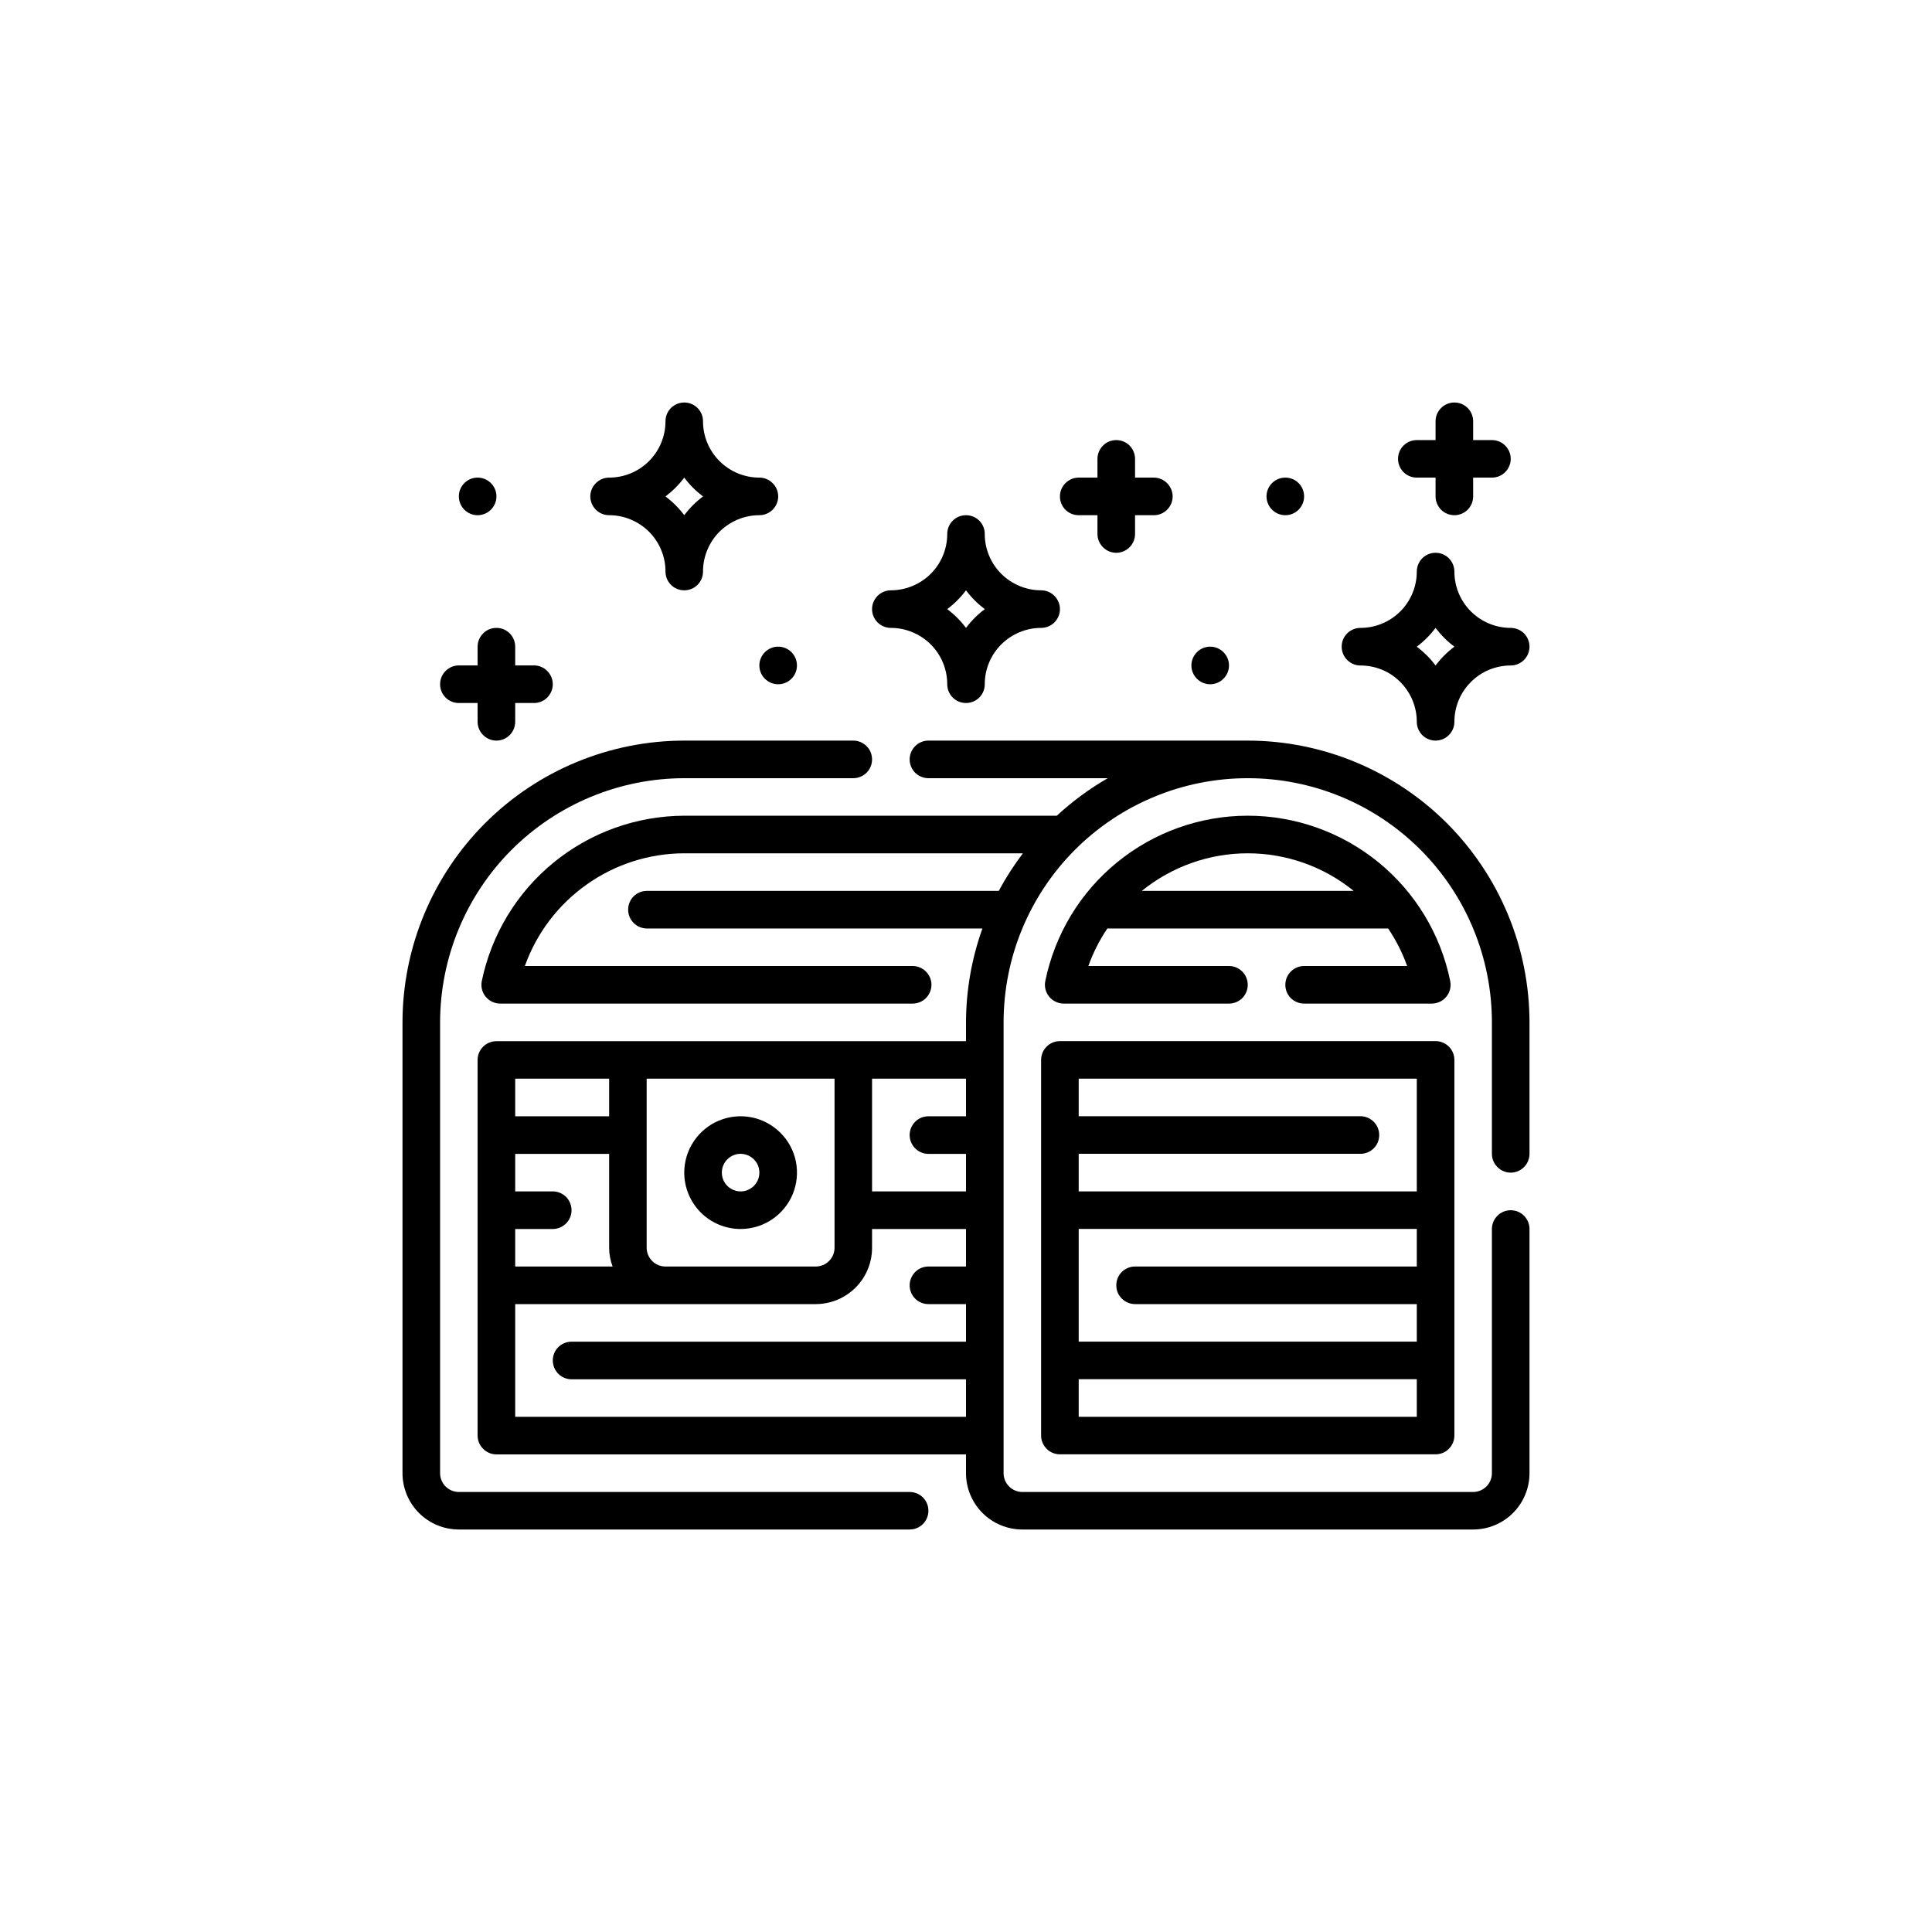 <svg width="24" height="24" viewBox="0 0 24 24" fill="none" xmlns="http://www.w3.org/2000/svg">
<g id="chest">
<g id="Outline">
<path id="Vector" d="M11.3 18.534H5.7C5.638 18.534 5.579 18.509 5.535 18.465C5.491 18.421 5.467 18.362 5.467 18.3V12.7C5.468 11.896 5.787 11.125 6.356 10.556C6.925 9.988 7.696 9.668 8.5 9.667H10.6C10.662 9.667 10.721 9.642 10.765 9.599C10.809 9.555 10.833 9.495 10.833 9.434C10.833 9.372 10.809 9.312 10.765 9.269C10.721 9.225 10.662 9.2 10.6 9.2H8.5C7.572 9.201 6.682 9.57 6.026 10.226C5.37 10.883 5.001 11.772 5 12.7V18.3C5 18.486 5.074 18.664 5.205 18.795C5.336 18.926 5.514 19 5.7 19H11.3C11.362 19 11.421 18.976 11.465 18.932C11.509 18.888 11.533 18.829 11.533 18.767C11.533 18.705 11.509 18.646 11.465 18.602C11.421 18.558 11.362 18.534 11.3 18.534Z" fill="black"/>
<path id="Vector_2" d="M12.933 17.833C12.933 17.895 12.958 17.954 13.002 17.998C13.045 18.042 13.105 18.066 13.167 18.066H17.833C17.895 18.066 17.955 18.042 17.998 17.998C18.042 17.954 18.067 17.895 18.067 17.833V13.166C18.067 13.105 18.042 13.045 17.998 13.001C17.955 12.958 17.895 12.933 17.833 12.933H13.167C13.105 12.933 13.045 12.958 13.002 13.001C12.958 13.045 12.933 13.105 12.933 13.166V17.833ZM17.6 15.733H14.1C14.038 15.733 13.979 15.758 13.935 15.801C13.891 15.845 13.867 15.905 13.867 15.966C13.867 16.028 13.891 16.088 13.935 16.131C13.979 16.175 14.038 16.2 14.1 16.2H17.6V16.666H13.4V15.266H17.6V15.733ZM13.4 17.6V17.133H17.6V17.6H13.4ZM17.6 13.4V14.8H13.4V14.333H16.9C16.962 14.333 17.021 14.309 17.065 14.265C17.109 14.221 17.133 14.162 17.133 14.1C17.133 14.038 17.109 13.979 17.065 13.935C17.021 13.891 16.962 13.866 16.9 13.866H13.4V13.4H17.6Z" fill="black"/>
<path id="Vector_3" d="M15.5 9.2H11.533C11.471 9.2 11.412 9.225 11.368 9.269C11.325 9.312 11.3 9.372 11.3 9.434C11.3 9.495 11.325 9.555 11.368 9.599C11.412 9.642 11.471 9.667 11.533 9.667H13.761C13.534 9.798 13.321 9.955 13.128 10.133H8.5C7.909 10.135 7.336 10.34 6.878 10.714C6.42 11.088 6.105 11.608 5.985 12.187C5.978 12.221 5.979 12.256 5.987 12.289C5.995 12.323 6.011 12.354 6.033 12.381C6.055 12.408 6.082 12.429 6.113 12.444C6.145 12.459 6.179 12.467 6.213 12.467H11.337C11.399 12.467 11.459 12.442 11.502 12.399C11.546 12.355 11.571 12.295 11.571 12.233C11.571 12.172 11.546 12.112 11.502 12.069C11.459 12.025 11.399 12 11.337 12H6.52C6.666 11.591 6.934 11.238 7.289 10.987C7.643 10.736 8.066 10.601 8.5 10.6H12.707C12.595 10.748 12.494 10.904 12.407 11.067H8.036C7.974 11.067 7.915 11.091 7.871 11.135C7.827 11.179 7.803 11.238 7.803 11.3C7.803 11.362 7.827 11.421 7.871 11.465C7.915 11.509 7.974 11.534 8.036 11.534H12.204C12.07 11.908 12.001 12.303 12 12.7V12.934H6.167C6.105 12.934 6.045 12.958 6.002 13.002C5.958 13.046 5.933 13.105 5.933 13.167V17.834C5.933 17.895 5.958 17.955 6.002 17.998C6.045 18.042 6.105 18.067 6.167 18.067H12V18.3C12 18.486 12.074 18.664 12.205 18.795C12.336 18.926 12.514 19 12.7 19H18.3C18.486 19 18.664 18.926 18.795 18.795C18.926 18.664 19 18.486 19 18.3V15.267C19 15.205 18.975 15.146 18.932 15.102C18.888 15.058 18.828 15.034 18.767 15.034C18.705 15.034 18.645 15.058 18.602 15.102C18.558 15.146 18.533 15.205 18.533 15.267V18.3C18.533 18.362 18.509 18.421 18.465 18.465C18.421 18.509 18.362 18.534 18.3 18.534H12.7C12.638 18.534 12.579 18.509 12.535 18.465C12.491 18.421 12.467 18.362 12.467 18.3V12.7C12.467 11.896 12.786 11.124 13.355 10.555C13.924 9.986 14.695 9.667 15.5 9.667C16.305 9.667 17.076 9.986 17.645 10.555C18.214 11.124 18.533 11.896 18.533 12.7V14.334C18.533 14.395 18.558 14.455 18.602 14.498C18.645 14.542 18.705 14.567 18.767 14.567C18.828 14.567 18.888 14.542 18.932 14.498C18.975 14.455 19 14.395 19 14.334V12.7C18.999 11.772 18.63 10.883 17.974 10.226C17.317 9.57 16.428 9.201 15.5 9.2ZM12 13.867H11.533C11.471 13.867 11.412 13.891 11.368 13.935C11.325 13.979 11.3 14.038 11.3 14.1C11.3 14.162 11.325 14.221 11.368 14.265C11.412 14.309 11.471 14.334 11.533 14.334H12V14.8H10.833V13.4H12V13.867ZM10.367 13.4V15.5C10.367 15.562 10.342 15.621 10.298 15.665C10.255 15.709 10.195 15.733 10.133 15.733H8.267C8.205 15.733 8.145 15.709 8.102 15.665C8.058 15.621 8.033 15.562 8.033 15.5V13.4H10.367ZM6.4 15.267H6.867C6.929 15.267 6.988 15.242 7.032 15.198C7.075 15.155 7.1 15.095 7.1 15.034C7.1 14.972 7.075 14.912 7.032 14.868C6.988 14.825 6.929 14.8 6.867 14.8H6.4V14.334H7.567V15.5C7.567 15.58 7.582 15.659 7.61 15.733H6.4V15.267ZM7.567 13.4V13.867H6.4V13.4H7.567ZM6.4 17.6V16.2H10.133C10.319 16.2 10.497 16.126 10.628 15.995C10.76 15.864 10.833 15.686 10.833 15.5V15.267H12V15.733H11.533C11.471 15.733 11.412 15.758 11.368 15.802C11.325 15.846 11.3 15.905 11.3 15.967C11.3 16.029 11.325 16.088 11.368 16.132C11.412 16.176 11.471 16.2 11.533 16.2H12V16.667H7.1C7.038 16.667 6.979 16.691 6.935 16.735C6.891 16.779 6.867 16.838 6.867 16.9C6.867 16.962 6.891 17.021 6.935 17.065C6.979 17.109 7.038 17.134 7.1 17.134H12V17.6H6.4Z" fill="black"/>
<path id="Vector_4" d="M16.2 12C16.138 12 16.079 12.025 16.035 12.069C15.991 12.112 15.967 12.172 15.967 12.234C15.967 12.296 15.991 12.355 16.035 12.399C16.079 12.442 16.138 12.467 16.2 12.467H17.787C17.821 12.467 17.855 12.459 17.887 12.444C17.918 12.43 17.945 12.408 17.967 12.381C17.989 12.354 18.005 12.323 18.013 12.289C18.021 12.256 18.022 12.221 18.015 12.187C17.897 11.607 17.582 11.086 17.124 10.712C16.665 10.338 16.092 10.133 15.5 10.133C14.909 10.133 14.335 10.338 13.877 10.712C13.418 11.086 13.104 11.607 12.985 12.187C12.978 12.221 12.979 12.256 12.987 12.289C12.996 12.323 13.011 12.354 13.033 12.381C13.055 12.408 13.082 12.429 13.114 12.444C13.145 12.459 13.179 12.467 13.213 12.467H15.267C15.329 12.467 15.388 12.442 15.432 12.399C15.475 12.355 15.5 12.296 15.5 12.234C15.5 12.172 15.475 12.112 15.432 12.069C15.388 12.025 15.329 12 15.267 12H13.52C13.579 11.835 13.658 11.679 13.756 11.534H17.244C17.342 11.679 17.421 11.835 17.48 12H16.2ZM16.816 11.067H14.184C14.556 10.765 15.021 10.6 15.5 10.6C15.979 10.6 16.444 10.765 16.816 11.067Z" fill="black"/>
<path id="Vector_5" d="M9.2 15.267C9.338 15.267 9.474 15.226 9.589 15.149C9.704 15.072 9.794 14.963 9.847 14.835C9.9 14.707 9.914 14.566 9.887 14.43C9.86 14.294 9.793 14.17 9.695 14.072C9.597 13.974 9.472 13.907 9.337 13.88C9.201 13.853 9.06 13.867 8.932 13.92C8.804 13.973 8.695 14.063 8.618 14.178C8.541 14.293 8.5 14.428 8.5 14.567C8.5 14.752 8.574 14.93 8.705 15.062C8.836 15.193 9.014 15.267 9.2 15.267ZM9.2 14.333C9.246 14.333 9.291 14.347 9.33 14.373C9.368 14.398 9.398 14.435 9.416 14.477C9.433 14.52 9.438 14.567 9.429 14.612C9.42 14.658 9.398 14.699 9.365 14.732C9.332 14.764 9.291 14.787 9.246 14.796C9.2 14.805 9.153 14.8 9.111 14.782C9.068 14.765 9.032 14.735 9.006 14.696C8.98 14.658 8.967 14.613 8.967 14.567C8.967 14.505 8.991 14.445 9.035 14.402C9.079 14.358 9.138 14.333 9.2 14.333Z" fill="black"/>
<path id="Vector_6" d="M16.9 8.267C17.086 8.267 17.264 8.34 17.395 8.472C17.526 8.603 17.6 8.781 17.6 8.967C17.6 9.029 17.625 9.088 17.668 9.132C17.712 9.175 17.771 9.2 17.833 9.2C17.895 9.2 17.955 9.175 17.998 9.132C18.042 9.088 18.067 9.029 18.067 8.967C18.067 8.781 18.14 8.603 18.272 8.472C18.403 8.34 18.581 8.267 18.767 8.267C18.828 8.267 18.888 8.242 18.932 8.198C18.975 8.155 19 8.095 19 8.033C19 7.971 18.975 7.912 18.932 7.868C18.888 7.825 18.828 7.8 18.767 7.8C18.581 7.8 18.403 7.726 18.272 7.595C18.14 7.464 18.067 7.286 18.067 7.1C18.067 7.038 18.042 6.979 17.998 6.935C17.955 6.891 17.895 6.867 17.833 6.867C17.771 6.867 17.712 6.891 17.668 6.935C17.625 6.979 17.6 7.038 17.6 7.1C17.6 7.286 17.526 7.464 17.395 7.595C17.264 7.726 17.086 7.8 16.9 7.8C16.838 7.8 16.779 7.825 16.735 7.868C16.691 7.912 16.667 7.971 16.667 8.033C16.667 8.095 16.691 8.155 16.735 8.198C16.779 8.242 16.838 8.267 16.9 8.267ZM17.833 7.8C17.9 7.888 17.978 7.967 18.067 8.033C17.978 8.1 17.9 8.178 17.833 8.267C17.767 8.178 17.688 8.1 17.6 8.033C17.688 7.967 17.767 7.888 17.833 7.8Z" fill="black"/>
<path id="Vector_7" d="M11.067 7.8C11.252 7.8 11.43 7.874 11.562 8.005C11.693 8.136 11.767 8.314 11.767 8.5C11.767 8.562 11.791 8.621 11.835 8.665C11.879 8.709 11.938 8.733 12 8.733C12.062 8.733 12.121 8.709 12.165 8.665C12.209 8.621 12.233 8.562 12.233 8.5C12.233 8.314 12.307 8.136 12.438 8.005C12.57 7.874 12.748 7.8 12.933 7.8C12.995 7.8 13.055 7.775 13.098 7.732C13.142 7.688 13.167 7.628 13.167 7.567C13.167 7.505 13.142 7.445 13.098 7.402C13.055 7.358 12.995 7.333 12.933 7.333C12.748 7.333 12.57 7.259 12.438 7.128C12.307 6.997 12.233 6.819 12.233 6.633C12.233 6.571 12.209 6.512 12.165 6.468C12.121 6.424 12.062 6.4 12 6.4C11.938 6.4 11.879 6.424 11.835 6.468C11.791 6.512 11.767 6.571 11.767 6.633C11.767 6.819 11.693 6.997 11.562 7.128C11.43 7.259 11.252 7.333 11.067 7.333C11.005 7.333 10.945 7.358 10.902 7.402C10.858 7.445 10.833 7.505 10.833 7.567C10.833 7.628 10.858 7.688 10.902 7.732C10.945 7.775 11.005 7.8 11.067 7.8ZM12 7.333C12.066 7.422 12.145 7.5 12.233 7.567C12.145 7.633 12.066 7.712 12 7.8C11.934 7.712 11.855 7.633 11.767 7.567C11.855 7.5 11.934 7.422 12 7.333Z" fill="black"/>
<path id="Vector_8" d="M7.567 6.4C7.752 6.4 7.93 6.474 8.062 6.605C8.193 6.736 8.267 6.914 8.267 7.1C8.267 7.162 8.291 7.221 8.335 7.265C8.379 7.309 8.438 7.333 8.5 7.333C8.562 7.333 8.621 7.309 8.665 7.265C8.709 7.221 8.733 7.162 8.733 7.1C8.733 6.914 8.807 6.736 8.938 6.605C9.07 6.474 9.248 6.4 9.433 6.4C9.495 6.4 9.555 6.375 9.598 6.332C9.642 6.288 9.667 6.229 9.667 6.167C9.667 6.105 9.642 6.045 9.598 6.002C9.555 5.958 9.495 5.933 9.433 5.933C9.248 5.933 9.07 5.86 8.938 5.728C8.807 5.597 8.733 5.419 8.733 5.233C8.733 5.171 8.709 5.112 8.665 5.068C8.621 5.025 8.562 5 8.5 5C8.438 5 8.379 5.025 8.335 5.068C8.291 5.112 8.267 5.171 8.267 5.233C8.267 5.419 8.193 5.597 8.062 5.728C7.93 5.86 7.752 5.933 7.567 5.933C7.505 5.933 7.445 5.958 7.402 6.002C7.358 6.045 7.333 6.105 7.333 6.167C7.333 6.229 7.358 6.288 7.402 6.332C7.445 6.375 7.505 6.4 7.567 6.4ZM8.5 5.933C8.566 6.022 8.645 6.1 8.733 6.167C8.645 6.233 8.566 6.312 8.5 6.4C8.434 6.312 8.355 6.233 8.267 6.167C8.355 6.1 8.434 6.022 8.5 5.933Z" fill="black"/>
<path id="Vector_9" d="M17.6 5.933H17.833V6.167C17.833 6.229 17.858 6.288 17.902 6.332C17.945 6.375 18.005 6.4 18.067 6.4C18.129 6.4 18.188 6.375 18.232 6.332C18.275 6.288 18.3 6.229 18.3 6.167V5.933H18.533C18.595 5.933 18.655 5.909 18.698 5.865C18.742 5.821 18.767 5.762 18.767 5.7C18.767 5.638 18.742 5.579 18.698 5.535C18.655 5.491 18.595 5.467 18.533 5.467H18.3V5.233C18.3 5.171 18.275 5.112 18.232 5.068C18.188 5.025 18.129 5 18.067 5C18.005 5 17.945 5.025 17.902 5.068C17.858 5.112 17.833 5.171 17.833 5.233V5.467H17.6C17.538 5.467 17.479 5.491 17.435 5.535C17.391 5.579 17.367 5.638 17.367 5.7C17.367 5.762 17.391 5.821 17.435 5.865C17.479 5.909 17.538 5.933 17.6 5.933Z" fill="black"/>
<path id="Vector_10" d="M13.4 6.4H13.633V6.633C13.633 6.695 13.658 6.755 13.702 6.798C13.745 6.842 13.805 6.867 13.867 6.867C13.928 6.867 13.988 6.842 14.032 6.798C14.075 6.755 14.1 6.695 14.1 6.633V6.4H14.333C14.395 6.4 14.455 6.376 14.498 6.332C14.542 6.288 14.567 6.229 14.567 6.167C14.567 6.105 14.542 6.046 14.498 6.002C14.455 5.958 14.395 5.933 14.333 5.933H14.1V5.7C14.1 5.638 14.075 5.579 14.032 5.535C13.988 5.491 13.928 5.467 13.867 5.467C13.805 5.467 13.745 5.491 13.702 5.535C13.658 5.579 13.633 5.638 13.633 5.7V5.933H13.4C13.338 5.933 13.279 5.958 13.235 6.002C13.191 6.046 13.167 6.105 13.167 6.167C13.167 6.229 13.191 6.288 13.235 6.332C13.279 6.376 13.338 6.4 13.4 6.4Z" fill="black"/>
<path id="Vector_11" d="M5.7 8.733H5.933V8.966C5.933 9.028 5.958 9.088 6.002 9.131C6.045 9.175 6.105 9.2 6.167 9.2C6.229 9.2 6.288 9.175 6.332 9.131C6.375 9.088 6.4 9.028 6.4 8.966V8.733H6.633C6.695 8.733 6.755 8.709 6.798 8.665C6.842 8.621 6.867 8.562 6.867 8.5C6.867 8.438 6.842 8.379 6.798 8.335C6.755 8.291 6.695 8.266 6.633 8.266H6.4V8.033C6.4 7.971 6.375 7.912 6.332 7.868C6.288 7.824 6.229 7.8 6.167 7.8C6.105 7.8 6.045 7.824 6.002 7.868C5.958 7.912 5.933 7.971 5.933 8.033V8.266H5.7C5.638 8.266 5.579 8.291 5.535 8.335C5.491 8.379 5.467 8.438 5.467 8.5C5.467 8.562 5.491 8.621 5.535 8.665C5.579 8.709 5.638 8.733 5.7 8.733Z" fill="black"/>
<path id="Vector_12" d="M15.967 6.4C16.096 6.4 16.2 6.295 16.2 6.166C16.2 6.038 16.096 5.933 15.967 5.933C15.838 5.933 15.733 6.038 15.733 6.166C15.733 6.295 15.838 6.4 15.967 6.4Z" fill="black"/>
<path id="Vector_13" d="M15.033 8.5C15.162 8.5 15.267 8.395 15.267 8.267C15.267 8.138 15.162 8.033 15.033 8.033C14.905 8.033 14.8 8.138 14.8 8.267C14.8 8.395 14.905 8.5 15.033 8.5Z" fill="black"/>
<path id="Vector_14" d="M9.667 8.5C9.796 8.5 9.9 8.395 9.9 8.267C9.9 8.138 9.796 8.033 9.667 8.033C9.538 8.033 9.433 8.138 9.433 8.267C9.433 8.395 9.538 8.5 9.667 8.5Z" fill="black"/>
<path id="Vector_15" d="M5.933 6.4C6.062 6.4 6.167 6.295 6.167 6.166C6.167 6.038 6.062 5.933 5.933 5.933C5.804 5.933 5.7 6.038 5.7 6.166C5.7 6.295 5.804 6.4 5.933 6.4Z" fill="black"/>
</g>
</g>
</svg>

